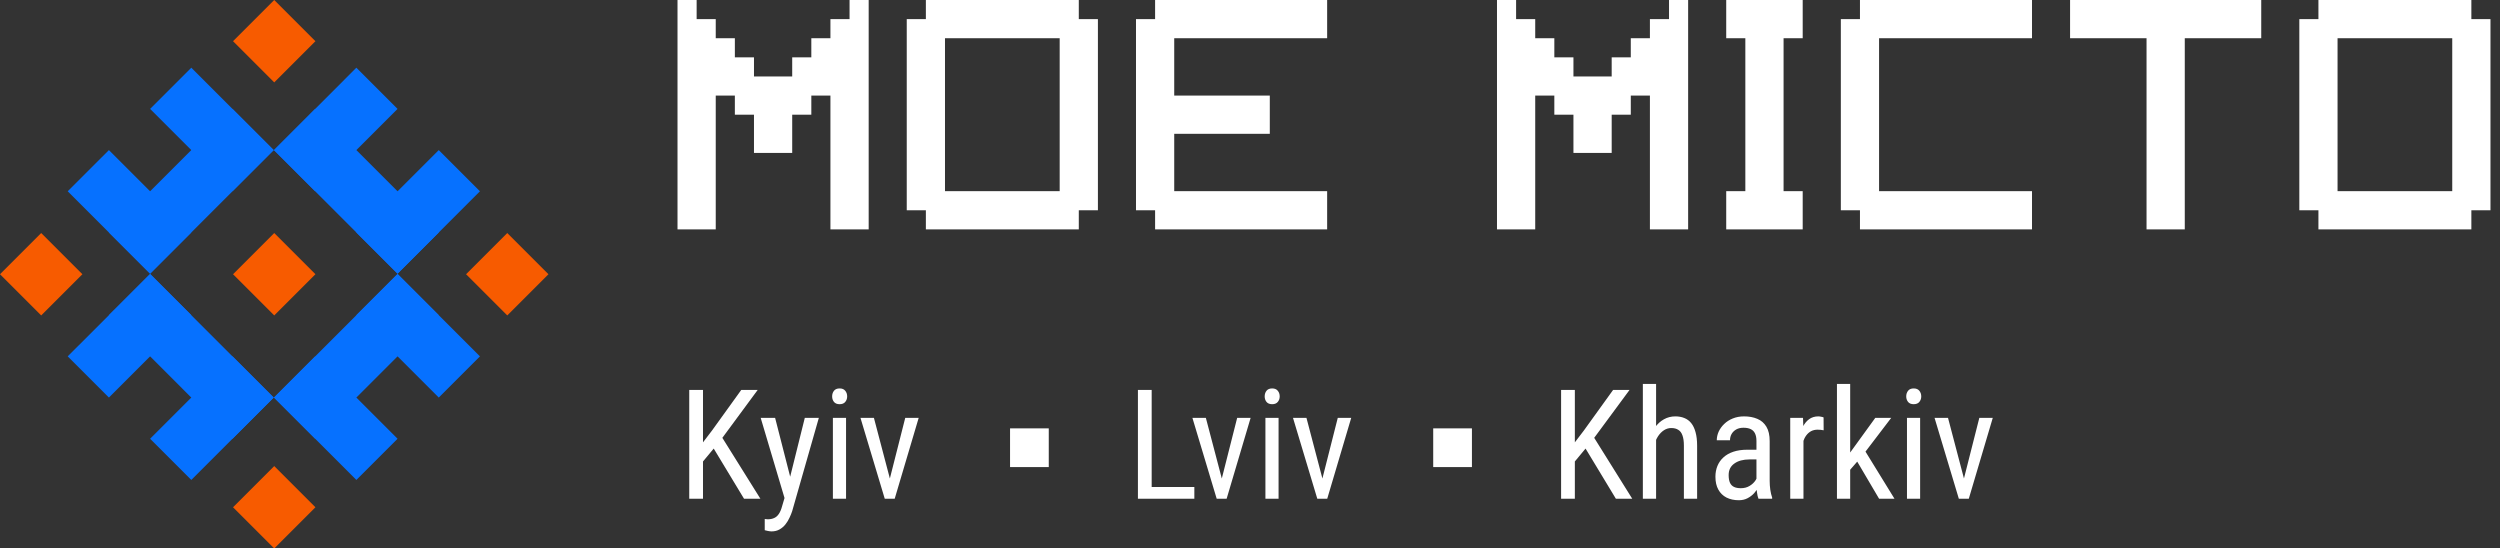 <svg width="196" height="43" viewBox="0 0 196 43" fill="none" xmlns="http://www.w3.org/2000/svg">
<rect x="0" y="0" width="196" height="43" fill="#333333" stroke="none"/>
<rect x="18.27" y="39.77" width="4.568" height="4.568" transform="rotate(-45 18.27 39.77)" fill="#F75B00"/>
<rect x="3.23" y="18.27" width="4.568" height="4.568" transform="rotate(45 3.23 18.27)" fill="#F75B00"/>
<rect x="18.27" y="21.5" width="4.568" height="4.568" transform="rotate(-45 18.27 21.5)" fill="#F75B00"/>
<rect x="18.27" y="3.23" width="4.568" height="4.568" transform="rotate(-45 18.27 3.23)" fill="#F75B00"/>
<rect x="39.77" y="18.27" width="4.568" height="4.568" transform="rotate(45 39.77 18.27)" fill="#F75B00"/>
<path d="M5.308 14.997L8.538 11.768L14.998 18.227L11.768 21.457L5.308 14.997Z" fill="#0671FF"/>
<path d="M11.768 8.538L14.998 5.308L21.457 11.768L18.227 14.997L11.768 8.538Z" fill="#0671FF"/>
<path d="M18.227 8.538L21.457 11.768L11.768 21.457L8.538 18.227L18.227 8.538Z" fill="#0671FF"/>
<path d="M5.308 27.939L8.538 31.169L14.998 24.709L11.768 21.48L5.308 27.939Z" fill="#0671FF"/>
<path d="M11.768 34.399L14.998 37.628L21.457 31.169L18.227 27.939L11.768 34.399Z" fill="#0671FF"/>
<path d="M18.227 34.399L21.457 31.169L11.768 21.48L8.538 24.709L18.227 34.399Z" fill="#0671FF"/>
<path d="M27.939 5.308L31.169 8.538L24.709 14.997L21.48 11.768L27.939 5.308Z" fill="#0671FF"/>
<path d="M34.399 11.768L37.628 14.997L31.169 21.457L27.939 18.227L34.399 11.768Z" fill="#0671FF"/>
<path d="M34.399 18.227L31.169 21.457L21.48 11.768L24.709 8.538L34.399 18.227Z" fill="#0671FF"/>
<path d="M27.939 37.628L31.169 34.399L24.709 27.939L21.48 31.169L27.939 37.628Z" fill="#0671FF"/>
<path d="M34.399 31.169L37.628 27.939L31.169 21.48L27.939 24.709L34.399 31.169Z" fill="#0671FF"/>
<path d="M34.399 24.709L31.169 21.48L21.48 31.169L24.709 34.399L34.399 24.709Z" fill="#0671FF"/>
<path d="M53.117 0H54.616V1.499H56.114V2.997H57.613V4.496H59.112V5.995H62.109V4.496H63.608V2.997H65.106V1.499H66.605V0H68.104V17.984H65.106V7.493H63.608V8.992H62.109V11.989H59.112V8.992H57.613V7.493H56.114V17.984H53.117V0Z" fill="white"/>
<path d="M71.089 1.499H72.588V0H84.577V1.499H86.076V16.485H84.577V17.984H72.588V16.485H71.089V1.499ZM74.087 14.987H83.079V2.997H74.087V14.987Z" fill="white"/>
<path d="M89.062 1.499H90.56V0H104.048V2.997H92.059V7.493H99.552V10.491H92.059V14.987H104.048V17.984H90.56V16.485H89.062V1.499Z" fill="white"/>
<path d="M117.364 0H118.862V1.499H120.361V2.997H121.86V4.496H123.358V5.995H126.356V4.496H127.854V2.997H129.353V1.499H130.852V0H132.35V17.984H129.353V7.493H127.854V8.992H126.356V11.989H123.358V8.992H121.86V7.493H120.361V17.984H117.364V0Z" fill="white"/>
<path d="M135.336 0H141.331V2.997H139.832V14.987H141.331V17.984H135.336V14.987H136.835V2.997H135.336V0Z" fill="white"/>
<path d="M144.322 1.499H145.821V0H159.309V2.997H147.319V14.987H159.309V17.984H145.821V16.485H144.322V1.499Z" fill="white"/>
<path d="M162.294 0H177.281V2.997H171.286V17.984H168.289V2.997H162.294V0Z" fill="white"/>
<path d="M180.267 1.499H181.765V0H193.755V1.499H195.253V16.485H193.755V17.984H181.765V16.485H180.267V1.499ZM183.264 14.987H192.256V2.997H183.264V14.987Z" fill="white"/>
<path d="M55.115 30.57V39.101H54.037V30.57H55.115ZM59.404 30.57L56.468 34.549L54.752 36.617L54.558 35.41L55.818 33.758L58.115 30.57H59.404ZM58.332 39.101L55.818 34.941L56.457 34.045L59.615 39.101H58.332ZM61.683 38.445L63.096 32.761H64.197L62.105 40.08C62.054 40.236 61.986 40.404 61.9 40.584C61.818 40.767 61.713 40.941 61.584 41.105C61.455 41.269 61.3 41.402 61.121 41.504C60.941 41.609 60.73 41.662 60.488 41.662C60.414 41.662 60.318 41.65 60.201 41.627C60.088 41.603 60.006 41.584 59.955 41.568V40.689C59.978 40.693 60.015 40.697 60.066 40.701C60.117 40.709 60.154 40.713 60.178 40.713C60.381 40.713 60.553 40.679 60.693 40.613C60.838 40.55 60.961 40.443 61.062 40.291C61.164 40.142 61.25 39.937 61.32 39.675L61.683 38.445ZM60.769 32.761L62.029 37.683L62.299 38.826L61.56 39.224L59.638 32.761H60.769ZM66.33 32.761V39.101H65.299V32.761H66.33ZM65.24 31.08C65.24 30.904 65.289 30.756 65.386 30.634C65.484 30.513 65.631 30.453 65.826 30.453C66.021 30.453 66.168 30.513 66.265 30.634C66.367 30.756 66.418 30.904 66.418 31.08C66.418 31.248 66.367 31.392 66.265 31.513C66.168 31.631 66.021 31.689 65.826 31.689C65.631 31.689 65.484 31.631 65.386 31.513C65.289 31.392 65.24 31.248 65.24 31.08ZM69.611 38.123L70.971 32.761H72.025L70.144 39.101H69.459L69.611 38.123ZM68.515 32.761L69.933 38.152L70.045 39.101H69.365L67.461 32.761H68.515Z" fill="white"/>
<rect x="79.188" y="33.584" width="3.035" height="3.035" fill="white"/>
<path d="M93.637 38.181V39.101H90.098V38.181H93.637ZM90.291 30.57V39.101H89.213V30.57H90.291ZM95.635 38.123L96.994 32.761H98.049L96.168 39.101H95.483L95.635 38.123ZM94.539 32.761L95.957 38.152L96.069 39.101H95.389L93.485 32.761H94.539ZM100.24 32.761V39.101H99.209V32.761H100.24ZM99.151 31.08C99.151 30.904 99.2 30.756 99.297 30.634C99.395 30.513 99.541 30.453 99.737 30.453C99.932 30.453 100.078 30.513 100.176 30.634C100.278 30.756 100.328 30.904 100.328 31.08C100.328 31.248 100.278 31.392 100.176 31.513C100.078 31.631 99.932 31.689 99.737 31.689C99.541 31.689 99.395 31.631 99.297 31.513C99.2 31.392 99.151 31.248 99.151 31.08ZM103.522 38.123L104.881 32.761H105.936L104.055 39.101H103.369L103.522 38.123ZM102.426 32.761L103.844 38.152L103.955 39.101H103.276L101.371 32.761H102.426Z" fill="white"/>
<rect x="112.364" y="33.584" width="3.035" height="3.035" fill="white"/>
<path d="M123.468 30.57V39.101H122.39V30.57H123.468ZM127.757 30.57L124.821 34.549L123.104 36.617L122.911 35.41L124.171 33.758L126.468 30.57H127.757ZM126.685 39.101L124.171 34.941L124.81 34.045L127.968 39.101H126.685ZM129.837 30.101V39.101H128.8V30.101H129.837ZM129.585 35.691L129.163 35.674C129.159 35.24 129.208 34.84 129.31 34.472C129.415 34.101 129.563 33.779 129.755 33.506C129.95 33.232 130.183 33.021 130.452 32.873C130.722 32.721 131.021 32.644 131.349 32.644C131.606 32.644 131.841 32.687 132.052 32.773C132.263 32.855 132.442 32.988 132.591 33.172C132.739 33.355 132.853 33.593 132.931 33.886C133.013 34.175 133.054 34.529 133.054 34.947V39.101H132.017V34.935C132.017 34.603 131.979 34.338 131.905 34.138C131.835 33.935 131.726 33.789 131.577 33.699C131.433 33.605 131.249 33.558 131.026 33.558C130.823 33.558 130.634 33.615 130.458 33.728C130.282 33.842 130.128 33.998 129.995 34.197C129.866 34.396 129.765 34.625 129.69 34.883C129.62 35.136 129.585 35.406 129.585 35.691ZM137.706 38.017V34.578C137.706 34.328 137.667 34.127 137.589 33.974C137.515 33.822 137.401 33.711 137.249 33.64C137.101 33.57 136.913 33.535 136.687 33.535C136.468 33.535 136.278 33.58 136.118 33.67C135.962 33.76 135.841 33.879 135.755 34.027C135.673 34.175 135.632 34.34 135.632 34.519H134.595C134.595 34.293 134.644 34.068 134.741 33.846C134.843 33.623 134.987 33.422 135.175 33.242C135.362 33.058 135.587 32.914 135.849 32.808C136.114 32.699 136.411 32.644 136.739 32.644C137.13 32.644 137.476 32.709 137.776 32.838C138.077 32.963 138.313 33.168 138.485 33.453C138.657 33.738 138.743 34.117 138.743 34.59V37.718C138.743 37.929 138.759 38.154 138.79 38.392C138.825 38.631 138.874 38.836 138.937 39.008V39.101H137.864C137.813 38.976 137.774 38.81 137.747 38.603C137.72 38.392 137.706 38.197 137.706 38.017ZM137.87 35.258L137.882 36.019H137.161C136.915 36.019 136.69 36.047 136.487 36.101C136.288 36.156 136.116 36.236 135.972 36.342C135.827 36.443 135.716 36.57 135.638 36.722C135.563 36.875 135.526 37.049 135.526 37.244C135.526 37.498 135.562 37.701 135.632 37.853C135.702 38.002 135.808 38.109 135.948 38.175C136.089 38.242 136.267 38.275 136.481 38.275C136.743 38.275 136.974 38.215 137.173 38.093C137.372 37.972 137.526 37.826 137.636 37.654C137.749 37.482 137.802 37.322 137.794 37.174L138.022 37.66C138.007 37.812 137.956 37.978 137.87 38.158C137.788 38.334 137.673 38.504 137.524 38.668C137.376 38.828 137.2 38.961 136.997 39.066C136.798 39.168 136.573 39.218 136.323 39.218C135.956 39.218 135.634 39.148 135.356 39.008C135.083 38.867 134.87 38.66 134.718 38.386C134.565 38.113 134.489 37.775 134.489 37.373C134.489 37.068 134.542 36.787 134.647 36.529C134.753 36.271 134.909 36.049 135.116 35.861C135.323 35.67 135.583 35.521 135.896 35.416C136.212 35.31 136.577 35.258 136.991 35.258H137.87ZM141.392 33.758V39.101H140.354V32.761H141.356L141.392 33.758ZM142.968 32.726L142.974 33.734C142.888 33.715 142.81 33.703 142.739 33.699C142.673 33.691 142.595 33.687 142.505 33.687C142.31 33.687 142.138 33.726 141.989 33.804C141.845 33.883 141.72 33.992 141.614 34.133C141.509 34.273 141.425 34.441 141.362 34.636C141.3 34.828 141.257 35.039 141.233 35.269L140.964 35.445C140.964 35.062 140.993 34.703 141.052 34.367C141.114 34.031 141.21 33.734 141.339 33.476C141.468 33.215 141.632 33.011 141.831 32.867C142.034 32.718 142.276 32.644 142.558 32.644C142.62 32.644 142.696 32.654 142.786 32.674C142.88 32.689 142.94 32.707 142.968 32.726ZM145.054 30.101V39.101H144.017V30.101H145.054ZM148.271 32.761L146.015 35.721L144.62 37.326L144.55 36.172L145.511 34.847L147.022 32.761H148.271ZM147.321 39.101L145.54 36.078L146.073 35.111L148.528 39.101H147.321ZM150.538 32.761V39.101H149.507V32.761H150.538ZM149.448 31.08C149.448 30.904 149.497 30.756 149.595 30.634C149.692 30.513 149.839 30.453 150.034 30.453C150.229 30.453 150.376 30.513 150.474 30.634C150.575 30.756 150.626 30.904 150.626 31.08C150.626 31.248 150.575 31.392 150.474 31.513C150.376 31.631 150.229 31.689 150.034 31.689C149.839 31.689 149.692 31.631 149.595 31.513C149.497 31.392 149.448 31.248 149.448 31.08ZM153.819 38.123L155.179 32.761H156.233L154.353 39.101H153.667L153.819 38.123ZM152.724 32.761L154.142 38.152L154.253 39.101H153.573L151.669 32.761H152.724Z" fill="white"/>
</svg>
